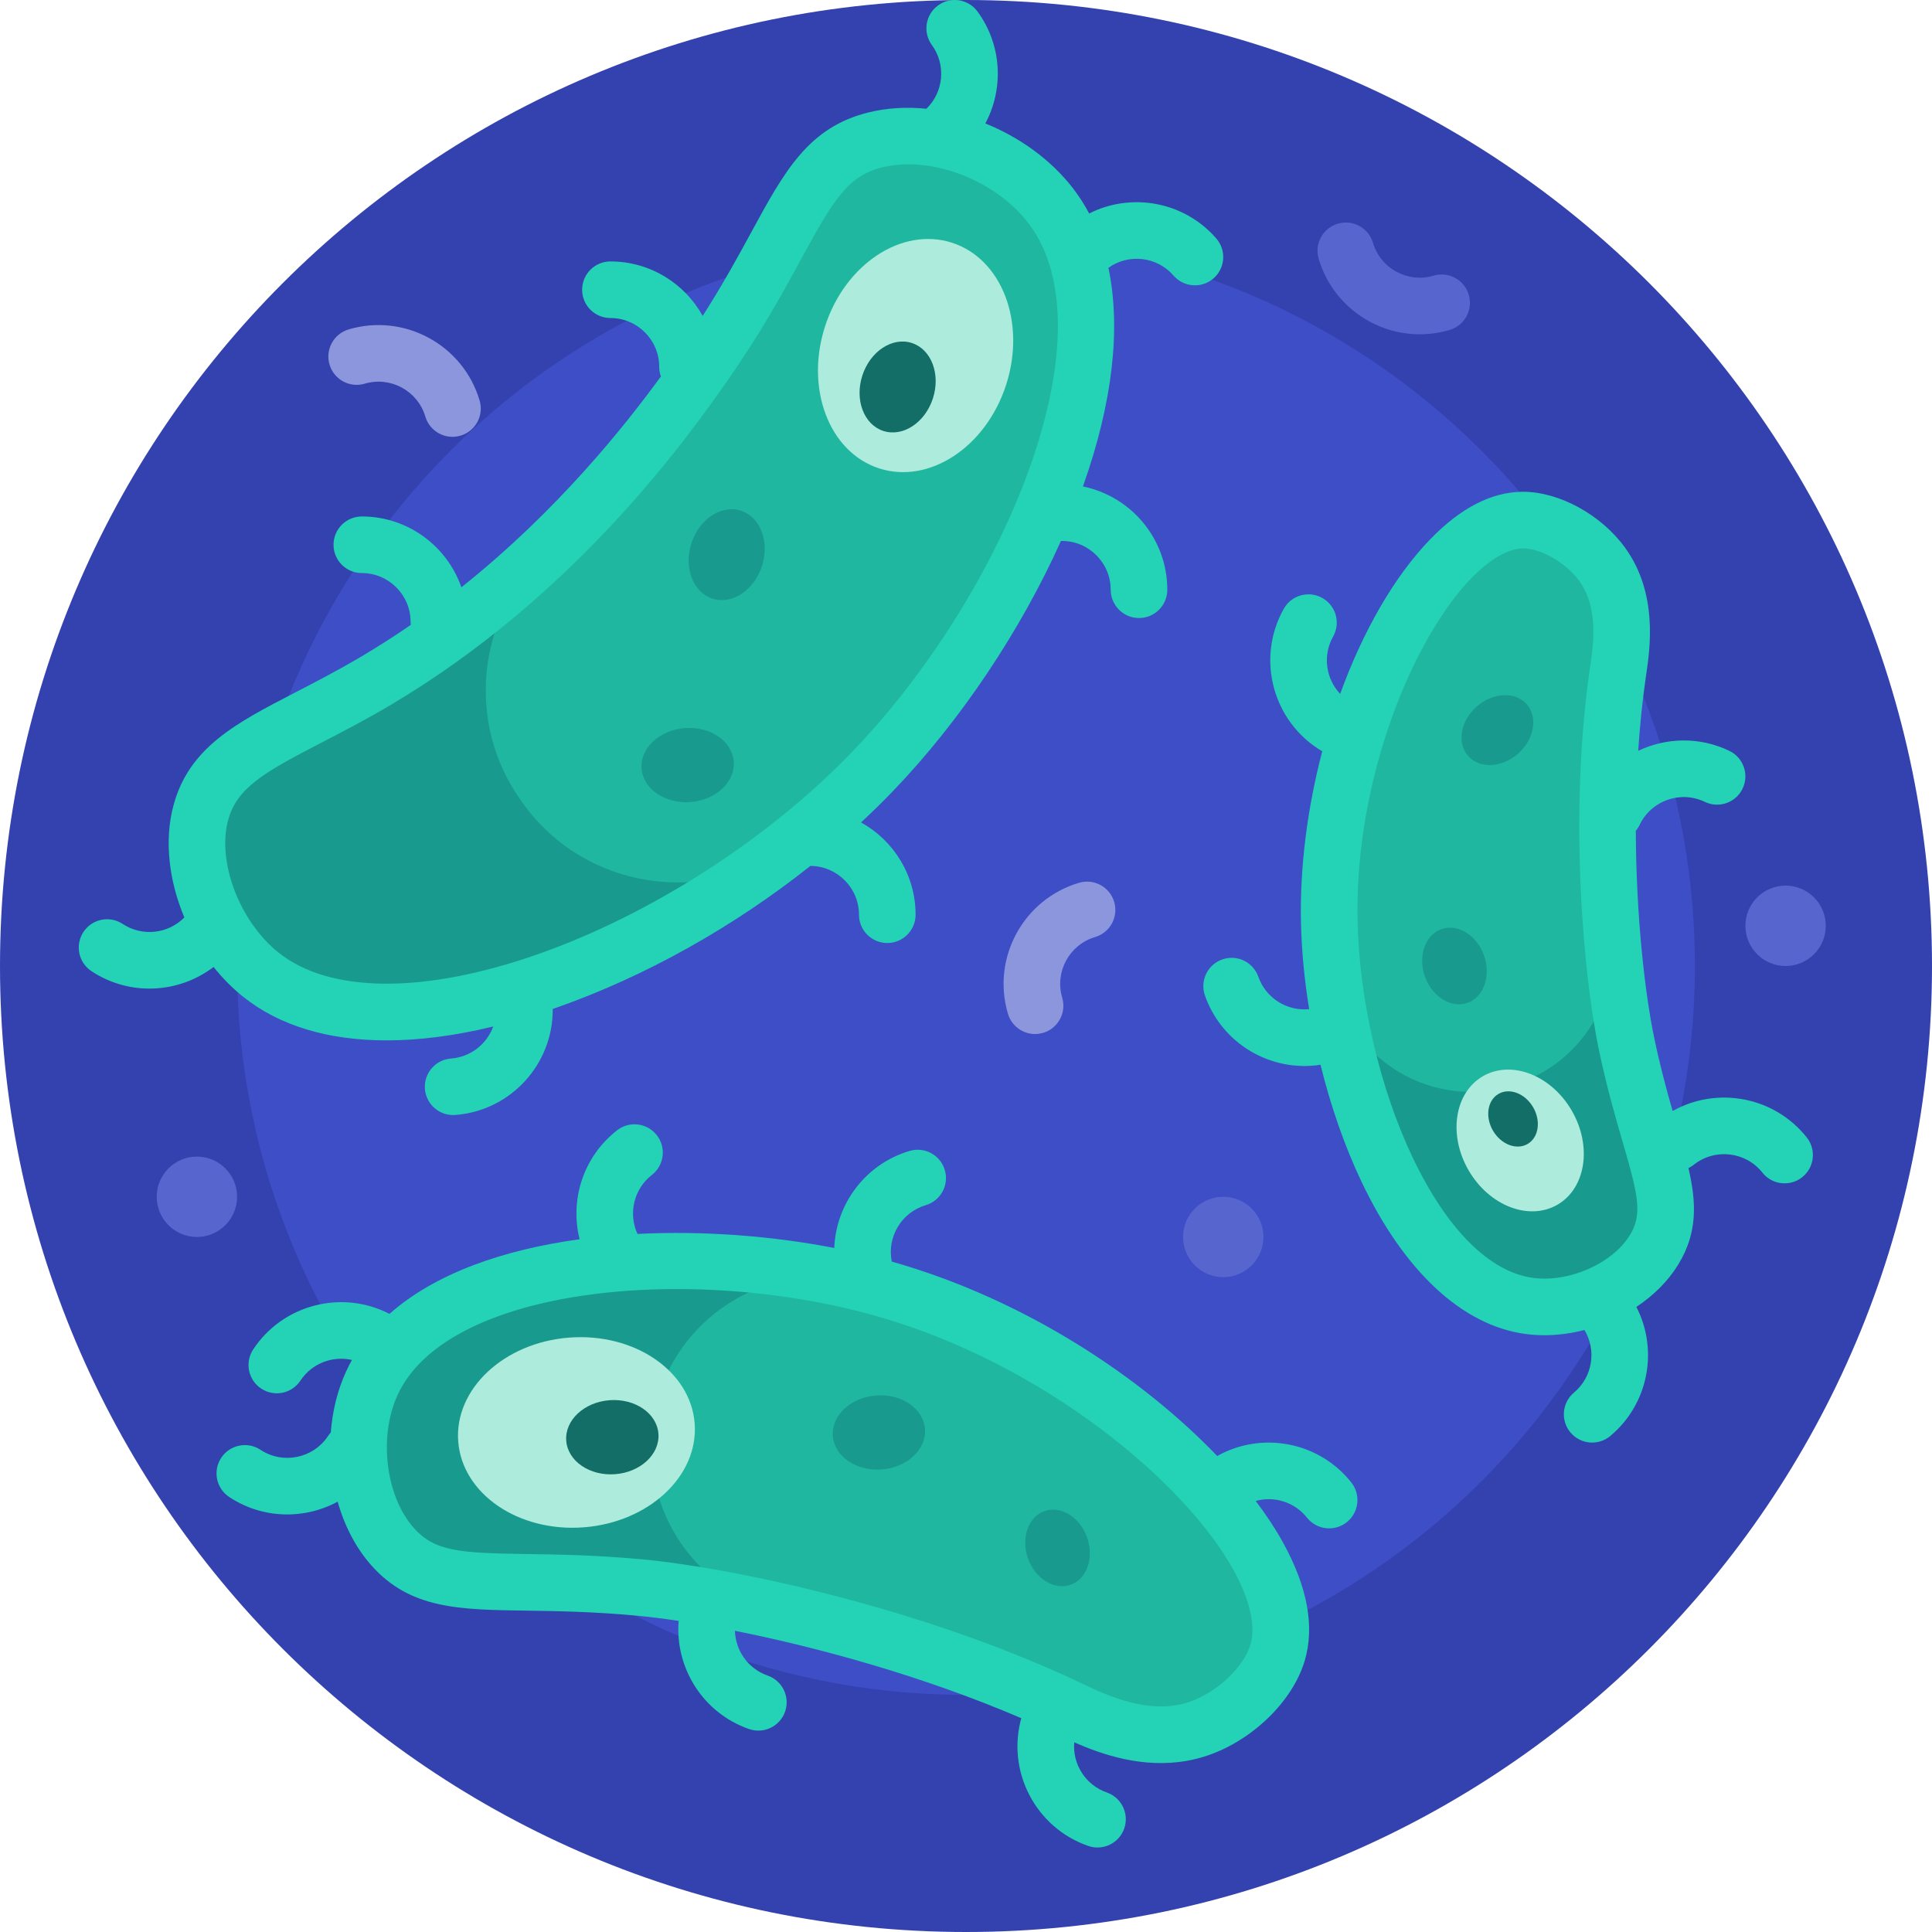 <svg id="Capa_1" enable-background="new 0 0 512 512" height="512" viewBox="0 0 512 512" width="512" xmlns="http://www.w3.org/2000/svg"><g><path d="m512 256c0 141.385-114.615 256-256 256s-256-114.615-256-256 114.615-256 256-256 256 114.615 256 256z" fill="#3342ae"/><path d="m449.169 256c0 106.684-86.485 193.169-193.169 193.169s-193.169-86.485-193.169-193.169 86.485-193.169 193.169-193.169 193.169 86.485 193.169 193.169z" fill="#3d4ec6"/><path d="m290.211 248.329c-6.833 2.026-10.743 9.234-8.717 16.067 1.178 3.971-1.087 8.145-5.058 9.323s-8.145-1.087-9.323-5.058c-4.378-14.763 4.07-30.335 18.833-34.713 3.971-1.178 8.145 1.087 9.323 5.058s-1.087 8.145-5.058 9.323zm-197.825-161.029c-3.971 1.178-6.236 5.352-5.058 9.323s5.352 6.236 9.323 5.058c6.833-2.027 14.041 1.884 16.067 8.717 1.178 3.971 5.352 6.236 9.323 5.058s6.236-5.352 5.058-9.323c-4.378-14.763-19.95-23.211-34.713-18.833z" fill="#8c96dd"/><path d="m334.821 327.809c0 5.881-4.768 10.649-10.649 10.649s-10.649-4.768-10.649-10.649 4.768-10.649 10.649-10.649 10.649 4.768 10.649 10.649zm-282.64-21.298c-5.881 0-10.649 4.768-10.649 10.649s4.768 10.649 10.649 10.649 10.649-4.768 10.649-10.649c.001-5.881-4.767-10.649-10.649-10.649zm421.017-71.81c-5.881 0-10.649 4.768-10.649 10.649s4.767 10.65 10.649 10.65c5.881 0 10.649-4.768 10.649-10.649s-4.768-10.65-10.649-10.65zm-93.283-161.645c-6.833 2.027-14.041-1.884-16.067-8.717-1.178-3.971-5.352-6.236-9.323-5.058s-6.236 5.352-5.058 9.323c4.378 14.762 19.95 23.211 34.713 18.833 3.971-1.178 6.236-5.352 5.058-9.323s-5.352-6.236-9.323-5.058z" fill="#5766ce"/><path d="m424.602 149.56c7.166 9.902 5.053 22.516 4.152 28.706-5.549 38.121-1.614 79.626 2.293 98.317 6.373 30.487 15.044 41.897 7.342 54.57-6.329 10.415-20.897 16.565-33.103 14.934-30.938-4.136-52.073-58.633-53.014-101.798-1.13-51.79 27.399-106.267 51.207-106.464 7.271-.06 16.195 4.926 21.123 11.735zm-86.028 288.418c8.177-27.434-44.372-79.454-104.3-96.435-49.947-14.153-120.047-9.095-135.721 25.007-6.183 13.454-4.256 32.37 5.482 43.32 11.849 13.325 28.024 7.386 65.316 10.821 22.863 2.106 71.959 12.232 113.818 32.065 6.797 3.22 20.55 10.1 34.461 5.359 9.566-3.26 18.446-11.758 20.944-20.137zm-269.478-179.709c33.649 26.966 114.792-4.524 162.243-53.921 41.323-43.017 72.901-116.068 47.181-149.726-10.226-13.383-30.265-21.524-46.458-17.572-20.001 4.881-21.191 25.051-45.676 59.878-9.371 13.33-38.678 55.014-86.673 83.435-24.708 14.631-42.056 18.456-46.504 35.058-3.939 14.702 3.896 33.238 15.887 42.848z" fill="#199a8e"/><path d="m427.268 248.837c1.39 16.319-8.039 31.59-23.256 37.646-.224.089-.447.178-.671.266-22.653 8.943-47.83-6.084-50.304-30.313-.42-4.113-.677-8.178-.764-12.147-1.13-51.79 27.399-106.267 51.207-106.464 7.271-.06 16.195 4.926 21.123 11.735 7.166 9.902 5.053 22.516 4.152 28.706-3.558 24.433-3.218 50.255-1.487 70.571zm-192.994 92.706c-2.329-.66-4.702-1.278-7.111-1.853-29.266-6.99-56.773 16.702-54.41 46.698.029.368.058.735.088 1.102 1.559 19.344 15.517 35.373 34.436 39.696 23.088 5.276 50.791 13.678 75.892 25.571 6.797 3.22 20.55 10.1 34.461 5.359 9.566-3.261 18.446-11.758 20.944-20.138 8.177-27.434-44.372-79.454-104.3-96.435zm-2.213-304.493c-20.001 4.881-21.191 25.051-45.676 59.878-5.966 8.486-20.011 28.462-41.813 49.193-18.253 17.356-21.137 45.532-6.514 66.039.187.262.374.524.562.785 16.816 23.396 50.018 27.84 72.498 9.818 7.197-5.77 13.998-11.939 20.22-18.416 41.324-43.016 72.902-116.067 47.182-149.725-10.227-13.382-30.265-21.524-46.459-17.572z" fill="#20b7a1"/><path d="m322.57 385.857c-19.903-20.773-50.841-41.494-86.241-51.527-1.311-6.483 2.537-13.029 8.996-14.944 3.971-1.178 6.236-5.352 5.058-9.323s-5.352-6.236-9.323-5.058c-11.765 3.489-19.52 14.089-19.968 25.722-16.348-3.166-34.564-4.616-52.153-3.725-2.462-5.336-1.025-11.869 3.811-15.624 3.272-2.54 3.864-7.252 1.324-10.524s-7.252-3.864-10.524-1.324c-9.014 6.999-12.562 18.467-9.95 28.886-20.055 2.742-38.214 8.994-50.381 19.777-12.501-6.47-28.177-2.592-36.112 9.41-2.284 3.455-1.335 8.108 2.12 10.393 3.455 2.284 8.108 1.335 10.393-2.12 3.046-4.607 8.557-6.628 13.651-5.474-.548.981-1.06 1.986-1.534 3.016-2.308 5.021-3.647 10.562-4.072 16.202-.264.288-.509.6-.731.936-3.931 5.945-11.965 7.584-17.911 3.653-3.455-2.284-8.108-1.335-10.393 2.12-2.284 3.455-1.335 8.108 2.12 10.393 8.895 5.881 19.954 5.991 28.734 1.238 1.8 6.379 4.812 12.248 8.944 16.895 10.259 11.537 23.152 11.724 40.997 11.981 8.257.119 17.615.254 29.236 1.325 3.233.298 6.997.761 11.193 1.392-1.015 12.38 6.391 24.392 18.655 28.661 3.912 1.362 8.187-.706 9.549-4.618s-.706-8.187-4.617-9.549c-5.213-1.815-8.53-6.652-8.673-11.868 21.836 4.35 49.86 11.973 75.888 23.16-3.919 14.064 3.749 28.986 17.726 33.851 3.912 1.362 8.187-.706 9.549-4.617 1.362-3.912-.706-8.187-4.617-9.549-5.686-1.979-9.117-7.555-8.632-13.296 7.197 3.179 18.091 6.995 29.847 4.908 1.823-.323 3.668-.789 5.521-1.421 11.949-4.073 22.521-14.392 25.711-25.094 2.677-8.981.766-19.482-5.681-31.212-1.978-3.6-4.429-7.339-7.307-11.147 4.855-1.34 10.267.239 13.586 4.428 2.572 3.247 7.289 3.793 10.536 1.221s3.793-7.289 1.221-10.536c-8.628-10.891-23.798-13.615-35.546-7.018zm8.816 49.979c-1.798 6.034-8.903 12.702-16.176 15.181-10.614 3.624-22.058-1.819-28.205-4.741l-.624-.297c-42.364-20.072-92.786-30.586-116.342-32.756-12.199-1.124-22.288-1.269-30.395-1.386-17.932-.259-24.419-.668-30.005-6.95-7.434-8.361-9.351-24.154-4.272-35.204 6.147-13.372 23.376-21.828 44.978-25.662 24.918-4.423 55.654-2.693 81.883 4.739 44.375 12.574 81.914 44.097 94.706 67.373 4.317 7.854 5.898 14.851 4.452 19.703zm147.428-134.394c-8.629-10.891-23.803-13.614-35.552-7.014-1.596-5.565-3.297-11.834-4.875-19.38-2.42-11.576-4.808-32.073-4.879-54.891.405-.477.756-1.014 1.039-1.604 3.088-6.424 10.826-9.138 17.249-6.05 3.733 1.794 8.214.223 10.009-3.51 1.794-3.733.223-8.214-3.51-10.009-7.924-3.809-16.774-3.531-24.151-.009.428-6.565 1.089-13.156 2.031-19.629l.081-.551c1.027-6.995 3.164-21.55-5.579-33.631-6.339-8.759-17.445-14.838-27.073-14.838-.063 0-.125 0-.188.001-8.144.067-16.328 4.279-24.324 12.52-9.642 9.936-17.923 24.513-23.938 41.044-3.774-4.007-4.699-10.162-1.861-15.206 2.031-3.61.75-8.183-2.86-10.214s-8.183-.75-10.214 2.86c-7.463 13.267-2.88 30.09 10.191 37.767-3.896 14.834-5.961 30.502-5.637 45.357.163 7.468.908 15.227 2.167 22.987-5.792.57-11.455-2.856-13.464-8.587-1.371-3.909-5.651-5.966-9.56-4.595s-5.966 5.651-4.595 9.559c4.52 12.888 17.592 20.382 30.629 18.356 2.7 10.943 6.367 21.514 10.803 30.865 11.322 23.865 26.785 38.242 43.539 40.482 1.639.219 3.299.325 4.968.325 3.553 0 7.143-.482 10.636-1.384 3.237 5.361 2.175 12.447-2.773 16.588-3.177 2.658-3.597 7.388-.938 10.565s7.388 3.597 10.565.938c10.195-8.532 12.756-22.852 6.905-34.205 4.577-3.041 8.46-6.885 11.143-11.3 5.074-8.35 4.817-16.206 2.66-25.496.502-.239.986-.538 1.441-.898 5.587-4.426 13.732-3.482 18.158 2.104 2.572 3.247 7.289 3.793 10.536 1.221 3.247-2.574 3.793-7.291 1.221-10.538zm-46.834 25.816c-4.596 7.563-16.122 12.672-25.7 11.395-11.547-1.543-22.903-12.924-31.974-32.044-8.646-18.225-14.081-41.583-14.537-62.483-.829-38.005 14.883-75.166 30.087-90.834 4.954-5.105 9.813-7.935 13.684-7.967h.073c4.785 0 11.457 3.857 14.912 8.632 5.168 7.142 3.742 16.855 2.89 22.659l-.083.569c-5.64 38.744-1.671 81.588 2.373 100.933 2.095 10.021 4.45 18.104 6.342 24.599 4.057 13.922 5.289 19.019 1.933 24.541zm-367.574-63.136c9.629 7.717 22.587 11.589 38.04 11.589 8.682 0 18.153-1.224 28.26-3.675-1.686 4.629-5.958 8.092-11.182 8.485-4.13.311-7.227 3.911-6.916 8.042.311 4.13 3.911 7.227 8.042 6.916 14.736-1.109 25.969-13.523 25.83-28.094.348-.12.696-.241 1.045-.363 23.495-8.245 46.947-21.428 67.235-37.538 7.107.023 12.882 5.813 12.882 12.926 0 4.142 3.358 7.5 7.5 7.5s7.5-3.358 7.5-7.5c0-10.516-5.843-19.692-14.452-24.455 2.954-2.745 5.811-5.551 8.559-8.411 17.798-18.528 33.754-42.444 44.413-66.19.087.003.175.005.263.005 7.127 0 12.925 5.798 12.925 12.926 0 4.142 3.358 7.5 7.5 7.5s7.5-3.358 7.5-7.5c0-13.495-9.622-24.784-22.365-27.369.052-.147.105-.294.157-.441 7.765-21.964 9.949-41.635 6.602-57.505 5.357-3.82 12.865-3.008 17.261 2.062 2.714 3.129 7.451 3.466 10.58.753 3.129-2.714 3.466-7.451.753-10.58-8.55-9.86-22.548-12.266-33.7-6.628-1.219-2.303-2.604-4.475-4.158-6.509-5.858-7.667-14.204-13.661-23.347-17.351 4.884-9.161 4.456-20.707-2.063-29.639-2.442-3.346-7.134-4.078-10.48-1.636s-4.078 7.134-1.636 10.48c3.841 5.263 3.113 12.485-1.439 16.896-5.212-.518-10.382-.238-15.231.945-16.007 3.906-22.339 15.537-31.102 31.635-3.448 6.335-7.528 13.828-12.961 22.317-4.765-8.599-13.936-14.432-24.443-14.432-4.142 0-7.5 3.358-7.5 7.5s3.358 7.5 7.5 7.5c7.127 0 12.925 5.798 12.925 12.926 0 .896.157 1.756.446 2.552-9.614 13.169-27.32 35.512-52.87 55.883-3.797-10.918-14.191-18.775-26.385-18.775-4.142 0-7.5 3.358-7.5 7.5s3.358 7.5 7.5 7.5c7.127 0 12.925 5.798 12.925 12.926 0 .274.015.544.044.811-4.154 2.863-8.478 5.643-12.97 8.303-6.354 3.763-12.325 6.851-17.593 9.575-15.759 8.15-28.207 14.588-32.334 29.996-2.467 9.207-1.211 19.893 2.891 29.655-4.246 4.317-11.104 5.177-16.341 1.715-3.455-2.284-8.108-1.335-10.393 2.12-2.284 3.455-1.335 8.108 2.12 10.393 10.173 6.726 23.177 5.904 32.365-1.11 2.314 2.91 4.926 5.567 7.798 7.869zm-3.953-46.759c2.311-8.626 9.66-12.757 24.736-20.554 5.447-2.817 11.621-6.01 18.345-9.992 49.381-29.242 79.191-71.642 88.987-85.575 9.081-12.917 15.044-23.87 19.835-32.671 8.481-15.579 12.289-21.99 21.484-24.234 2.204-.538 4.523-.795 6.902-.795 11.59 0 24.541 6.11 31.818 15.635 22.273 29.146-6.249 97.94-46.629 139.977-22.193 23.103-53.36 43.183-83.373 53.715-30.146 10.58-55.214 10.415-68.772-.451-10.316-8.268-16.297-23.993-13.333-35.055z" fill="#24d3b5"/><path d="m266.634 101.976c-5.333 16.514-20.398 26.432-33.649 22.152-13.251-4.279-19.669-21.135-14.336-37.649s20.398-26.432 33.649-22.152c13.251 4.279 19.669 21.135 14.336 37.649zm-145.201 280.026c1.056 13.884 15.94 24.073 33.244 22.756s30.475-13.639 29.418-27.524c-1.056-13.884-15.94-24.073-33.244-22.756s-30.475 13.64-29.418 27.524zm291.324-62.754c7.539-4.386 9.22-15.559 3.754-24.955s-16.009-13.458-23.549-9.071c-7.539 4.386-9.22 15.559-3.754 24.955 5.467 9.396 16.01 13.457 23.549 9.071z" fill="#adebdc"/><path d="m247.233 105.575c-2.079 6.438-7.953 10.305-13.119 8.637s-7.669-8.24-5.589-14.679 7.953-10.305 13.119-8.637 7.668 8.24 5.589 14.679zm-97.175 276.228c.412 5.413 6.215 9.385 12.961 8.872s11.881-5.318 11.47-10.731c-.412-5.413-6.215-9.385-12.961-8.872-6.747.514-11.882 5.318-11.47 10.731zm254.772-78.639c2.939-1.71 3.595-6.066 1.464-9.729s-6.242-5.247-9.181-3.537-3.595 6.066-1.464 9.729 6.242 5.247 9.181 3.537z" fill="#126e66"/><path d="m201.935 150.014c-2.079 6.438-7.953 10.305-13.119 8.637s-7.669-8.24-5.589-14.679c2.079-6.438 7.953-10.305 13.119-8.637s7.668 8.24 5.589 14.679zm-31.916 53.666c.412 5.413 6.215 9.385 12.961 8.872s11.881-5.318 11.47-10.731c-.412-5.413-6.215-9.385-12.961-8.872s-11.882 5.318-11.47 10.731zm50.683 176.868c.412 5.413 6.215 9.385 12.961 8.872s11.881-5.318 11.47-10.731-6.215-9.385-12.961-8.872-11.882 5.318-11.47 10.731zm56.103 19.904c-4.328 1.53-6.291 7.143-4.384 12.537s6.962 8.526 11.29 6.996 6.291-7.143 4.384-12.537-6.962-8.526-11.29-6.996zm105.192-154.219c-4.328 1.53-6.291 7.143-4.384 12.537s6.962 8.526 11.29 6.996 6.291-7.143 4.384-12.537c-1.908-5.394-6.962-8.526-11.29-6.996zm22.588-59.616c-3.043-3.437-8.982-3.15-13.266.642s-5.29 9.653-2.248 13.09c3.043 3.437 8.982 3.15 13.266-.642 4.284-3.791 5.291-9.652 2.248-13.09z" fill="#199a8e"/></g></svg>